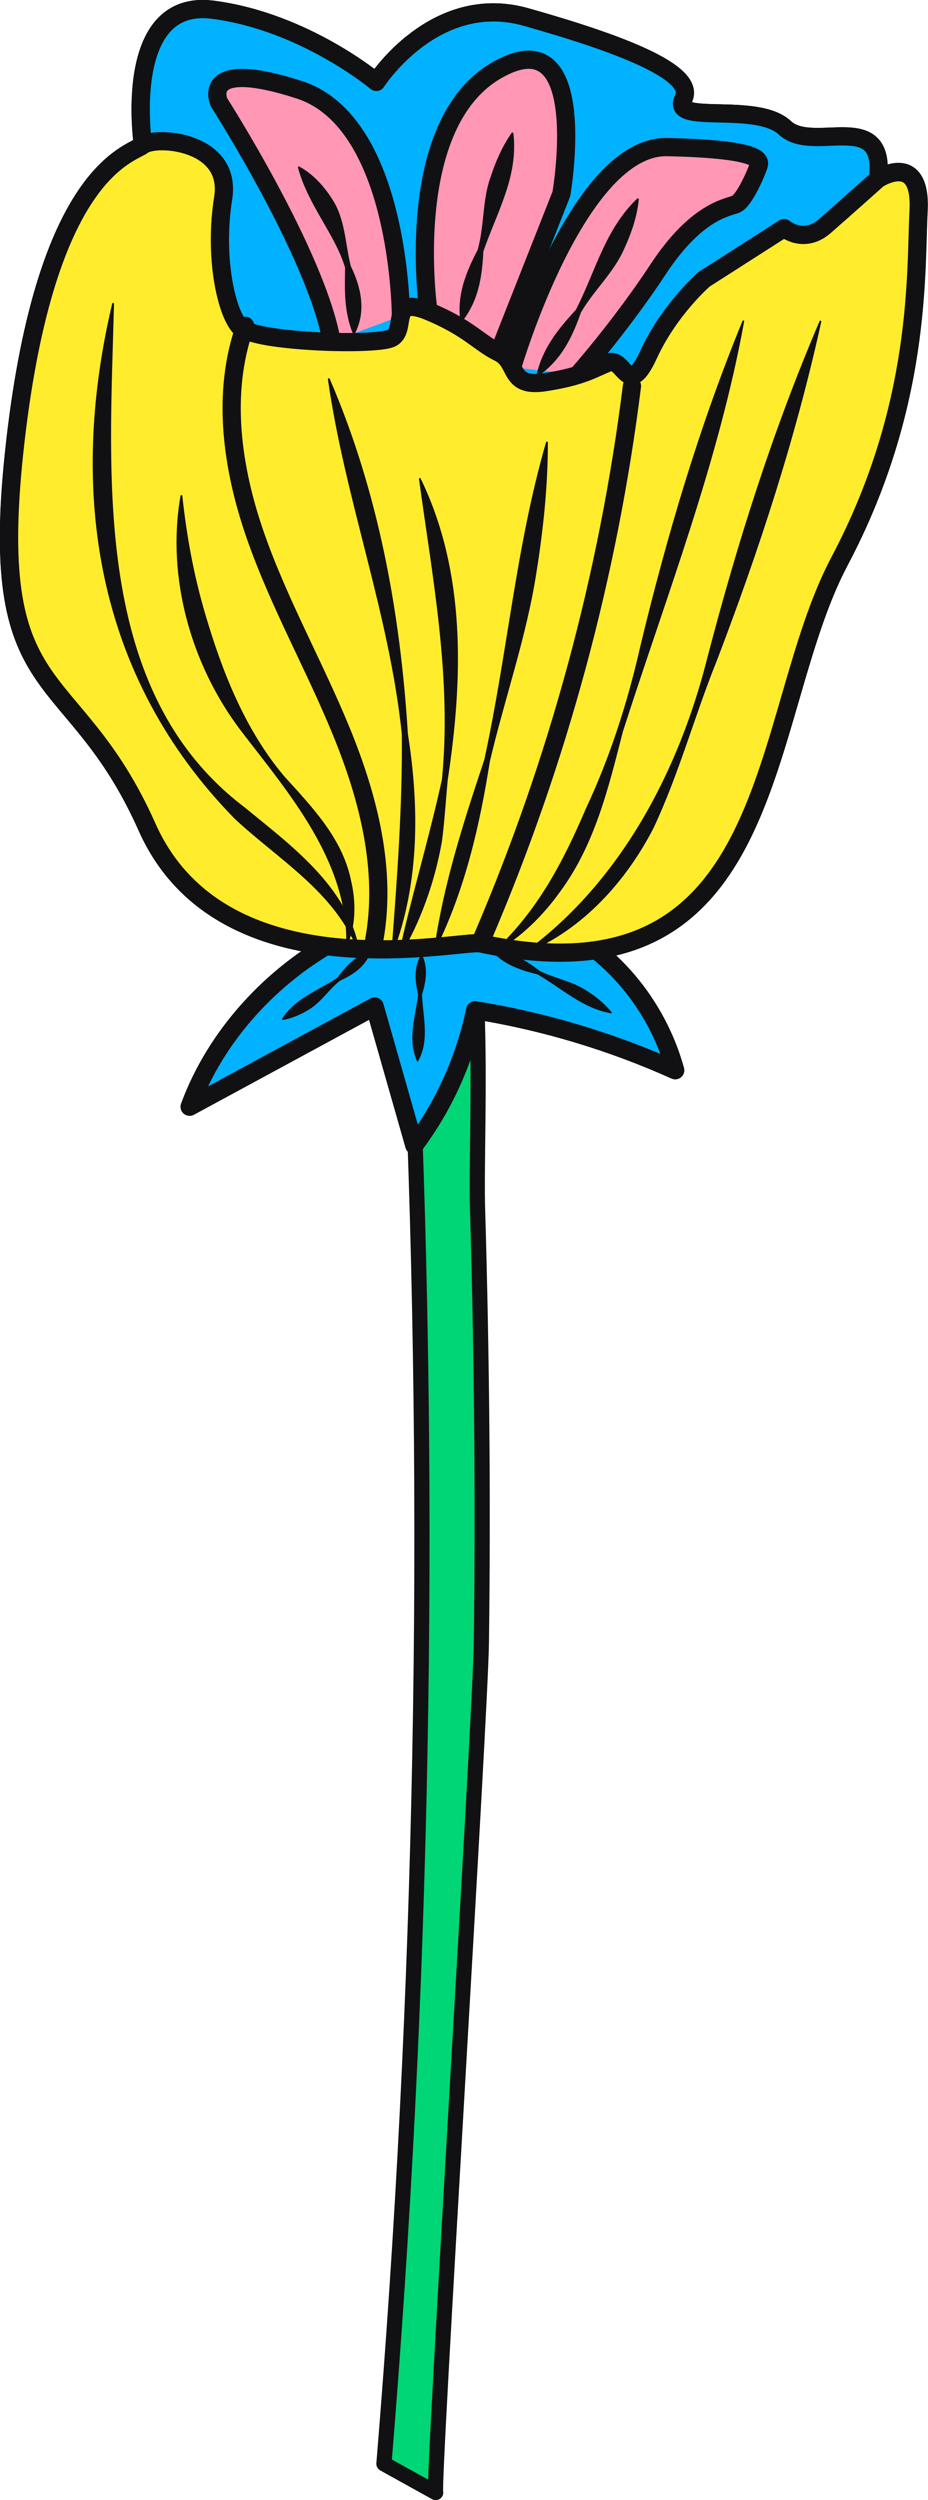 <?xml version="1.0" encoding="UTF-8"?>
<svg id="_오른쪽_위" data-name="오른쪽_위" xmlns="http://www.w3.org/2000/svg" version="1.1" viewBox="0 0 61.13 164.52">
  <defs>
    <style>
      .cls-1 {
        fill: #ff97b5;
      }

      .cls-1, .cls-2, .cls-3, .cls-4, .cls-5, .cls-6 {
        stroke: #111114;
      }

      .cls-1, .cls-2, .cls-4, .cls-5, .cls-6 {
        stroke-linecap: round;
        stroke-linejoin: round;
      }

      .cls-1, .cls-3, .cls-4, .cls-5, .cls-6 {
        stroke-width: 1.2px;
      }

      .cls-2 {
        fill: #00d675;
      }

      .cls-3 {
        stroke-miterlimit: 10;
      }

      .cls-3, .cls-6 {
        fill: #00b2ff;
      }

      .cls-4 {
        fill: none;
      }

      .cls-7 {
        fill: #111114;
        stroke-width: 0px;
      }

      .cls-5 {
        fill: #ffec2d;
      }
    </style>
  </defs>
  <path class="cls-2" d="M27.08,68.49c1.37,31.21.77,62.62-1.79,93.64,1.14.63,2.27,1.26,3.41,1.89-.23-.13,2.95-51.04,3.01-55.93.12-9.48.03-18.97-.25-28.44-.17-5.73.93-21.39-2.61-24.66-2.43,2.89-1.96,9.17-1.77,13.49Z"/>
  <g>
    <g>
      <path class="cls-6" d="M12.49,72.83c4.06-2.2,8.13-4.4,12.19-6.6.87,3.05,1.74,6.09,2.61,9.14,1.95-2.59,3.33-5.66,4.01-8.89,4.53.73,8.97,2.06,13.18,3.95-1.21-4.37-4.33-8.04-8.26-9.74-8.96-3.87-20.29,2.78-23.73,12.14Z"/>
      <path class="cls-3" d="M57.83,11.76c.55-4.71-4.27-1.6-6.14-3.35-1.87-1.75-7.58-.15-6.68-1.9.9-1.75-4.34-3.69-10.37-5.39-6.03-1.7-9.86,4.27-9.86,4.27,0,0-4.73-3.97-10.77-4.75-6.04-.78-4.6,8.9-4.6,8.9-.89.65-6.36,1.75-8.4,19.46-2.04,17.71,3.71,14.29,8.67,25.42,4.96,11.13,20.7,7.37,22.01,7.65,19.78,4.22,18.15-14.88,23.6-25.15,5.44-10.27,5-19.07,5.21-23.06.21-3.99-2.68-2.1-2.68-2.1"/>
      <path class="cls-6" d="M9.42,9.55S7.98-.13,14.02.64c6.04.78,10.77,4.75,10.77,4.75,0,0,3.83-5.97,9.86-4.27s11.27,3.64,10.37,5.39c-.9,1.75,4.81.15,6.68,1.9,1.87,1.75,6.69-1.36,6.14,3.35"/>
      <path class="cls-1" d="M28.22,20.47s-1.79-12.24,4.51-15.85c6.29-3.61,4.25,8.14,4.25,8.14l-4.12,10.43"/>
      <path class="cls-1" d="M26.41,20.79s-.04-12.73-6.69-14.88-5.29.83-5.29.83c0,0,6.42,10.03,7.42,15.75"/>
      <path class="cls-1" d="M33.74,24.16s4.28-14.61,10.22-14.48c5.93.13,6.13.82,6.02,1.19s-.93,2.34-1.51,2.57-2.6.46-5.11,4.27c-2.51,3.81-5.31,6.96-5.31,6.96"/>
      <path class="cls-5" d="M31.7,62.08c-1.31-.28-17.05,3.48-22.01-7.65C4.73,43.3-1.02,46.72,1.02,29.01S8.53,10.2,9.42,9.55s5.88-.27,5.28,3.49c-.6,3.77.16,7.38,1.07,8.44.33.38,1.58.66,3.1.82,2.68.3,6.18.28,6.89-.04,1.12-.5-.2-2.88,2.46-1.78s3.33,2.08,4.64,2.72.57,2.33,3.04,1.95,3.15-.88,4.18-1.29c1.03-.41,1.27,2.46,2.64-.52s3.66-4.96,3.66-4.96l5.27-3.37s1.27,1.09,2.67-.12c1.39-1.21,3.51-3.11,3.51-3.11,0,0,2.89-1.89,2.68,2.1-.21,3.99.23,12.79-5.21,23.06-5.44,10.27-3.81,29.38-23.6,25.15Z"/>
      <path class="cls-4" d="M16.15,21.44c-1.58,4.43-.87,9.38.68,13.82s3.89,8.56,5.67,12.91,3,9.13,2.14,13.75"/>
      <path class="cls-4" d="M41.63,25.4c-1.56,12.47-4.88,24.71-9.83,36.26"/>
      <path class="cls-7" d="M24.41,62.68c-.37.96-1.16,1.46-2.02,1.86-.72.56-1.23,1.41-2.03,1.89-.52.32-1.09.58-1.74.69-.04,0-.07-.04-.04-.07.88-1.39,2.38-1.85,3.65-2.72.56-.75,1.15-1.42,2.13-1.71.03-.01.07.03.05.06h0Z"/>
      <path class="cls-7" d="M27.8,62.82c.42.89.26,1.76,0,2.63.06,1.48.51,2.97-.25,4.38-.02.03-.07.03-.08,0-.65-1.48-.1-2.9.07-4.38-.2-.89-.3-1.75.19-2.62.01-.03.07-.03.08,0h0Z"/>
      <path class="cls-7" d="M32.5,62.59c1.2.02,2.15.6,3.03,1.29.98.5,2.13.67,3.06,1.28.63.39,1.21.85,1.7,1.45.02.03,0,.08-.04.07-1.9-.33-3.24-1.64-4.84-2.56-1.09-.27-2.11-.6-2.95-1.45-.03-.03,0-.08.03-.07h0Z"/>
    </g>
    <g>
      <path class="cls-7" d="M30.32,21.13c-.23-1.74.38-3.22,1.14-4.68.45-1.54.3-3.23.84-4.76.34-1.02.75-2.01,1.4-2.94.03-.05.11-.03.12.03.33,2.87-1.1,5.2-1.98,7.77-.08,1.64-.31,3.23-1.4,4.61-.03.05-.11.03-.12-.03h0Z"/>
      <path class="cls-7" d="M35.34,24.69c.39-1.77,1.43-3.04,2.59-4.3,1.29-2.5,1.91-5.28,4.04-7.32.04-.04.12,0,.11.05-.12,1.18-.5,2.25-.97,3.27-.69,1.57-2.01,2.73-2.85,4.19-.56,1.62-1.31,3.15-2.82,4.17-.04.03-.12-.01-.1-.07h0Z"/>
      <path class="cls-7" d="M23.25,21.97c-.6-1.5-.54-2.85-.52-4.36-.65-2.18-2.42-4.07-3.1-6.57-.02-.05.04-.11.09-.08.93.52,1.63,1.3,2.18,2.17.85,1.32.84,2.93,1.21,4.39.68,1.39,1.03,2.97.26,4.45-.02.05-.1.05-.12,0h0Z"/>
      <path class="cls-7" d="M32.65,62.49c2.77-2.57,4.48-5.85,5.93-9.25,1.59-3.38,2.75-6.98,3.58-10.63,1.76-7.32,3.89-14.52,6.75-21.49.02-.06.13-.03.11.03-1.69,9.29-5.12,18.05-7.99,27-.94,3.66-1.84,7.44-4.15,10.55-1.12,1.56-2.52,2.94-4.16,3.9-.06.04-.12-.05-.07-.1h0Z"/>
      <path class="cls-7" d="M34.67,62.58c6.25-4.6,10.06-11.89,11.92-19.28,1.97-7.55,4.32-14.98,7.4-22.17.02-.06.13-.03.11.04-1.68,7.64-4.1,15.04-6.89,22.33-1.47,3.64-2.48,7.42-4.16,10.99-1.8,3.5-4.66,6.67-8.33,8.19-.06.03-.12-.07-.06-.11h0Z"/>
      <path class="cls-7" d="M28.62,62.35c.62-4.27,1.93-8.29,3.28-12.35,1.52-6.95,2.08-14.03,4.07-20.9.01-.06.12-.05.12.02,0,2.87-.3,5.71-.75,8.53-.65,4.23-2.09,8.29-3.07,12.45-.67,4.23-1.63,8.41-3.54,12.3-.03.06-.13.03-.11-.04h0Z"/>
      <path class="cls-7" d="M26.24,62.91c.87-3.95,2.01-7.69,2.87-11.61.66-6.64-.61-13.2-1.51-19.78-.01-.06.09-.1.11-.03,3.01,6.2,2.79,13.22,1.78,19.86-.11,1.17-.22,2.85-.38,4.03-.47,2.66-1.39,5.25-2.77,7.57-.03.06-.13.02-.11-.04h0Z"/>
      <path class="cls-7" d="M25.79,62.59c.37-4.79.72-9.48.68-14.26-.82-7.94-3.74-15.45-4.87-23.37-.01-.07.09-.1.12-.03,3.2,7.41,4.65,15.35,5.15,23.37.75,4.76.77,9.74-.95,14.32-.02.06-.13.04-.12-.03h0Z"/>
      <path class="cls-7" d="M23.53,62.45c-1.58-3.81-5.14-5.85-8.06-8.56C6.3,44.54,4.46,32.37,7.39,19.98c.01-.07.12-.06.12.01-.28,11.35-1.49,25.51,8.62,33.15,3.01,2.47,6.74,5.18,7.52,9.27.01.07-.09.1-.11.03h0Z"/>
      <path class="cls-7" d="M22.81,62.08c.07-5.43-3.76-9.86-6.9-13.94-3.31-4.33-4.96-10.11-4.02-15.51,0-.07.12-.06.12,0,.29,2.69.77,5.29,1.52,7.81,1.11,3.77,2.62,7.6,5.2,10.65,1.82,2.01,3.84,4.08,4.4,6.88.32,1.36.31,2.85-.2,4.13-.02.06-.12.04-.12-.03h0Z"/>
    </g>
  </g>
</svg>